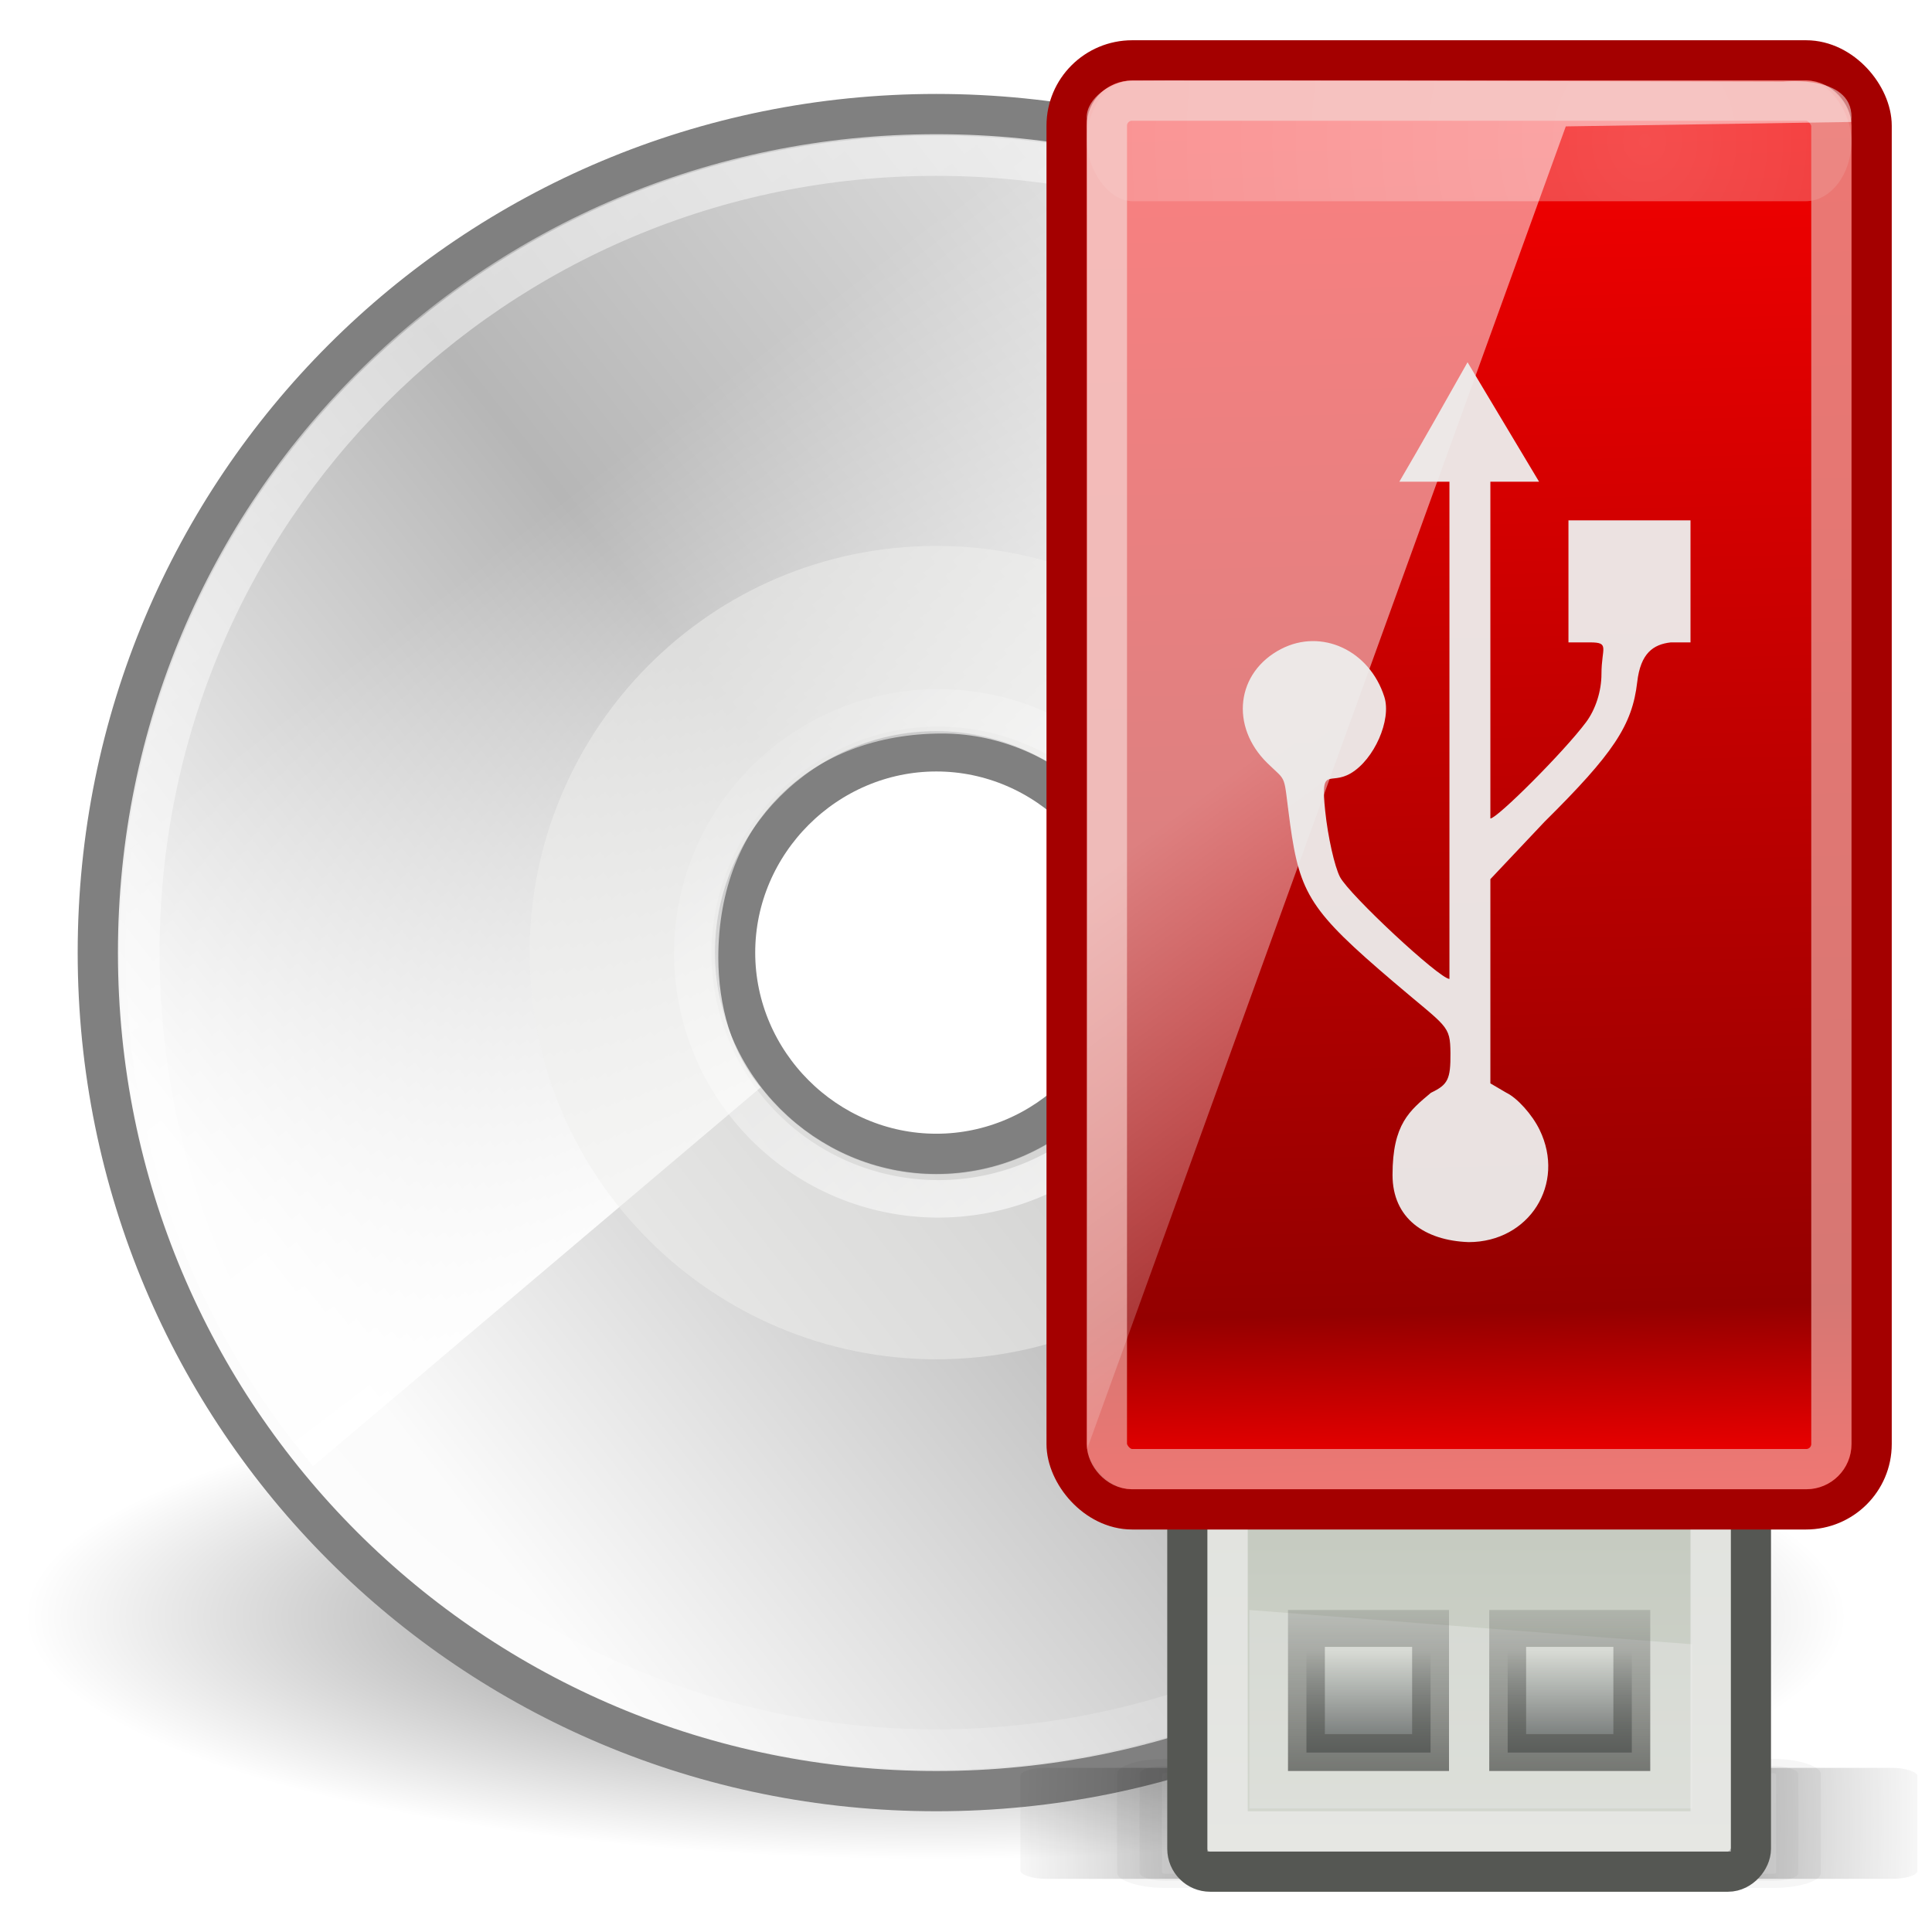 <?xml version="1.0" encoding="UTF-8" standalone="no"?>
<!-- Created with Inkscape (http://www.inkscape.org/) -->
<svg
   xmlns:dc="http://purl.org/dc/elements/1.1/"
   xmlns:cc="http://creativecommons.org/ns#"
   xmlns:rdf="http://www.w3.org/1999/02/22-rdf-syntax-ns#"
   xmlns:svg="http://www.w3.org/2000/svg"
   xmlns="http://www.w3.org/2000/svg"
   xmlns:xlink="http://www.w3.org/1999/xlink"
   xmlns:sodipodi="http://sodipodi.sourceforge.net/DTD/sodipodi-0.dtd"
   xmlns:inkscape="http://www.inkscape.org/namespaces/inkscape"
   width="48px"
   height="48px"
   id="svg8283"
   sodipodi:version="0.32"
   inkscape:version="0.46"
   sodipodi:docname="usb-creator.svg"
   inkscape:output_extension="org.inkscape.output.svg.inkscape">
  <defs
     id="defs8285">
    <linearGradient
       inkscape:collect="always"
       id="linearGradient4862">
      <stop
         style="stop-color:#ffffff;stop-opacity:1;"
         offset="0"
         id="stop4864" />
      <stop
         style="stop-color:#ffffff;stop-opacity:0;"
         offset="1"
         id="stop4866" />
    </linearGradient>
    <linearGradient
       inkscape:collect="always"
       xlink:href="#linearGradient4862"
       id="linearGradient4868"
       x1="19.004"
       y1="19.002"
       x2="29.02"
       y2="32.577"
       gradientUnits="userSpaceOnUse"
       gradientTransform="matrix(1,0,0,1,12,-5.2720342e-3)" />
    <filter
       inkscape:collect="always"
       id="filter5567"
       x="-0.081"
       width="1.162"
       y="-0.386"
       height="1.771">
      <feGaussianBlur
         inkscape:collect="always"
         stdDeviation="0.643"
         id="feGaussianBlur5569" />
    </filter>
    <linearGradient
       inkscape:collect="always"
       id="linearGradient5571">
      <stop
         style="stop-color:#ffffff;stop-opacity:1;"
         offset="0"
         id="stop5573" />
      <stop
         style="stop-color:#ffffff;stop-opacity:0;"
         offset="1"
         id="stop5575" />
    </linearGradient>
    <radialGradient
       inkscape:collect="always"
       xlink:href="#linearGradient5571"
       id="radialGradient5577"
       cx="28.875"
       cy="4"
       fx="28.875"
       fy="4"
       r="9.5"
       gradientTransform="matrix(2.882,0,0,4.298,-54.352,-13.193)"
       gradientUnits="userSpaceOnUse" />
    <linearGradient
       id="linearGradient5509">
      <stop
         style="stop-color:#f90000;stop-opacity:1"
         offset="0"
         id="stop5511" />
      <stop
         id="stop5517"
         offset="0.877"
         style="stop-color:#940000;stop-opacity:1" />
      <stop
         style="stop-color:#fc0000;stop-opacity:1"
         offset="1"
         id="stop5513" />
    </linearGradient>
    <linearGradient
       inkscape:collect="always"
       xlink:href="#linearGradient5509"
       id="linearGradient5515"
       x1="24.531"
       y1="1"
       x2="25.383"
       y2="36.992"
       gradientUnits="userSpaceOnUse"
       gradientTransform="matrix(1.002,0,0,1,11.913,-8.6153416e-4)" />
    <linearGradient
       inkscape:collect="always"
       xlink:href="#linearGradient3506"
       id="linearGradient3870"
       gradientUnits="userSpaceOnUse"
       gradientTransform="matrix(1.327,0,0,1.312,-3.7302318e-2,-52.975)"
       x1="21.718"
       y1="6.18"
       x2="21.718"
       y2="10.01" />
    <linearGradient
       inkscape:collect="always"
       xlink:href="#linearGradient3494"
       id="linearGradient3868"
       gradientUnits="userSpaceOnUse"
       gradientTransform="matrix(1.327,0,0,1.312,-3.7302318e-2,-52.975)"
       x1="20.405"
       y1="6.988"
       x2="20.405"
       y2="9.119" />
    <linearGradient
       id="linearGradient3506">
      <stop
         id="stop3508"
         offset="0"
         style="stop-color:#555753;stop-opacity:1;" />
      <stop
         id="stop3510"
         offset="1"
         style="stop-color:#555753;stop-opacity:0.227;" />
    </linearGradient>
    <linearGradient
       inkscape:collect="always"
       xlink:href="#linearGradient3506"
       id="linearGradient3876"
       gradientUnits="userSpaceOnUse"
       gradientTransform="matrix(1.327,0,0,1.312,-5.037,-52.975)"
       x1="21.718"
       y1="6.18"
       x2="21.718"
       y2="10.01" />
    <linearGradient
       id="linearGradient3494">
      <stop
         id="stop3496"
         offset="0"
         style="stop-color:#2e3436;stop-opacity:0.825;" />
      <stop
         id="stop3498"
         offset="1"
         style="stop-color:#2e3436;stop-opacity:0;" />
    </linearGradient>
    <linearGradient
       inkscape:collect="always"
       xlink:href="#linearGradient3494"
       id="linearGradient3874"
       gradientUnits="userSpaceOnUse"
       gradientTransform="matrix(1.327,0,0,1.312,-5.037,-52.975)"
       x1="20.405"
       y1="6.988"
       x2="20.405"
       y2="9.119" />
    <linearGradient
       id="linearGradient3161">
      <stop
         style="stop-color:#d3d7cf;stop-opacity:1;"
         offset="0"
         id="stop3163" />
      <stop
         style="stop-color:#bbc1b5;stop-opacity:1;"
         offset="1"
         id="stop3165" />
    </linearGradient>
    <linearGradient
       inkscape:collect="always"
       xlink:href="#linearGradient3161"
       id="linearGradient3880"
       gradientUnits="userSpaceOnUse"
       gradientTransform="matrix(1.003,0,0,0.942,2.959,-28.139)"
       x1="23.335"
       y1="-18.569"
       x2="23.335"
       y2="-4.123" />
    <filter
       inkscape:collect="always"
       id="filter5505"
       x="-0.385"
       width="1.769"
       y="-0.7"
       height="2.399">
      <feGaussianBlur
         inkscape:collect="always"
         stdDeviation="2.323"
         id="feGaussianBlur5507" />
    </filter>
    <linearGradient
       inkscape:collect="always"
       id="linearGradient5401">
      <stop
         style="stop-color:#000000;stop-opacity:1;"
         offset="0"
         id="stop5403" />
      <stop
         style="stop-color:#000000;stop-opacity:0;"
         offset="1"
         id="stop5405" />
    </linearGradient>
    <radialGradient
       inkscape:collect="always"
       xlink:href="#linearGradient5401"
       id="radialGradient5407"
       cx="13.75"
       cy="6.015"
       fx="13.75"
       fy="6.015"
       r="7.742"
       gradientTransform="matrix(1,0,0,7.243,0,-37.556)"
       gradientUnits="userSpaceOnUse" />
    <filter
       id="filter3974"
       inkscape:collect="always">
      <feGaussianBlur
         id="feGaussianBlur3976"
         stdDeviation="0.569"
         inkscape:collect="always" />
    </filter>
    <linearGradient
       inkscape:collect="always"
       id="linearGradient6028">
      <stop
         style="stop-color:#ffffff;stop-opacity:1;"
         offset="0"
         id="stop6030" />
      <stop
         style="stop-color:#ffffff;stop-opacity:0;"
         offset="1"
         id="stop6032" />
    </linearGradient>
    <linearGradient
       inkscape:collect="always"
       xlink:href="#linearGradient6028"
       id="linearGradient3515"
       gradientUnits="userSpaceOnUse"
       x1="28.703"
       y1="31.495"
       x2="17.743"
       y2="18.367" />
    <linearGradient
       inkscape:collect="always"
       id="linearGradient6036">
      <stop
         style="stop-color:#ffffff;stop-opacity:1;"
         offset="0"
         id="stop6038" />
      <stop
         style="stop-color:#ffffff;stop-opacity:0;"
         offset="1"
         id="stop6040" />
    </linearGradient>
    <linearGradient
       inkscape:collect="always"
       xlink:href="#linearGradient6036"
       id="linearGradient3519"
       gradientUnits="userSpaceOnUse"
       x1="10.502"
       y1="3.61"
       x2="48.799"
       y2="54.698"
       gradientTransform="translate(-1.084,-1.333)" />
    <linearGradient
       inkscape:collect="always"
       id="linearGradient4409">
      <stop
         style="stop-color:#ffffff;stop-opacity:1;"
         offset="0"
         id="stop4411" />
      <stop
         style="stop-color:#ffffff;stop-opacity:0;"
         offset="1"
         id="stop4413" />
    </linearGradient>
    <linearGradient
       inkscape:collect="always"
       xlink:href="#linearGradient4409"
       id="linearGradient4415"
       x1="25.986"
       y1="24.92"
       x2="15.889"
       y2="11.67"
       gradientUnits="userSpaceOnUse"
       gradientTransform="translate(-0.5,-0.353)" />
    <linearGradient
       id="aigrd2"
       gradientUnits="userSpaceOnUse"
       x1="12.274"
       y1="32.416"
       x2="35.391"
       y2="14.203">
      <stop
         offset="0"
         style="stop-color:#FBFBFB"
         id="stop3043" />
      <stop
         offset="0.5"
         style="stop-color:#B6B6B6"
         id="stop3045" />
      <stop
         offset="1"
         style="stop-color:#E4E4E4"
         id="stop3047" />
    </linearGradient>
    <linearGradient
       inkscape:collect="always"
       xlink:href="#aigrd2"
       id="linearGradient3523"
       gradientUnits="userSpaceOnUse"
       gradientTransform="matrix(1.19,0,0,1.19,-5.309,-3.833)"
       x1="12.274"
       y1="32.416"
       x2="35.391"
       y2="14.203" />
    <linearGradient
       id="aigrd1"
       gradientUnits="userSpaceOnUse"
       x1="14.997"
       y1="11.188"
       x2="32.511"
       y2="34.307">
      <stop
         offset="0"
         style="stop-color:#EBEBEB"
         id="stop3034" />
      <stop
         offset="0.5"
         style="stop-color:#FFFFFF"
         id="stop3036" />
      <stop
         offset="1"
         style="stop-color:#EBEBEB"
         id="stop3038" />
    </linearGradient>
    <linearGradient
       inkscape:collect="always"
       xlink:href="#aigrd1"
       id="linearGradient3526"
       gradientUnits="userSpaceOnUse"
       gradientTransform="matrix(1.19,0,0,1.19,-5.309,-3.833)"
       x1="14.997"
       y1="11.188"
       x2="32.511"
       y2="34.307" />
    <linearGradient
       inkscape:collect="always"
       id="linearGradient23419">
      <stop
         style="stop-color:#000000;stop-opacity:1;"
         offset="0"
         id="stop23421" />
      <stop
         style="stop-color:#000000;stop-opacity:0;"
         offset="1"
         id="stop23423" />
    </linearGradient>
    <radialGradient
       inkscape:collect="always"
       xlink:href="#linearGradient23419"
       id="radialGradient3507"
       gradientUnits="userSpaceOnUse"
       gradientTransform="matrix(1,0,0,0.25,0,31.227)"
       cx="23.335"
       cy="41.636"
       fx="23.335"
       fy="41.636"
       r="22.627" />
  </defs>
  <sodipodi:namedview
     id="base"
     pagecolor="#ffffff"
     bordercolor="#666666"
     borderopacity="1.0"
     inkscape:pageopacity="0.0"
     inkscape:pageshadow="2"
     inkscape:zoom="7"
     inkscape:cx="24"
     inkscape:cy="24"
     inkscape:current-layer="layer1"
     showgrid="true"
     inkscape:grid-bbox="true"
     inkscape:document-units="px"
     inkscape:window-width="641"
     inkscape:window-height="688"
     inkscape:window-x="1037"
     inkscape:window-y="333" />
  <g
     id="layer1"
     inkscape:label="Layer 1"
     inkscape:groupmode="layer">
    <path
       sodipodi:type="arc"
       style="opacity:0.55;fill:url(#radialGradient3507);fill-opacity:1;fill-rule:evenodd;stroke:none;stroke-width:2;stroke-linecap:butt;stroke-linejoin:miter;marker:none;marker-start:none;marker-mid:none;marker-end:none;stroke-miterlimit:4;stroke-dasharray:none;stroke-dashoffset:0;stroke-opacity:1;visibility:visible;display:inline;overflow:visible"
       id="path23417"
       sodipodi:cx="23.334524"
       sodipodi:cy="41.63604"
       sodipodi:rx="22.627417"
       sodipodi:ry="5.6568542"
       d="M 45.962,41.636 A 22.627,5.657 0 1 1 0.707,41.636 A 22.627,5.657 0 1 1 45.962,41.636 z"
       inkscape:r_cx="true"
       inkscape:r_cy="true"
       transform="matrix(1,0,0,1.066,-8.4107544e-2,-4.218)" />
    <path
       inkscape:r_cy="true"
       inkscape:r_cx="true"
       id="path3040"
       d="M 23.263,2.834 C 11.715,2.834 2.43,12.119 2.43,23.667 C 2.43,35.215 11.715,44.5 23.263,44.5 C 34.811,44.5 44.096,35.215 44.096,23.667 C 44.096,12.119 34.811,2.834 23.263,2.834 L 23.263,2.834 z M 23.263,28.667 C 20.525,28.667 18.263,26.405 18.263,23.667 C 18.263,20.929 20.525,18.667 23.263,18.667 C 26.001,18.667 28.263,20.929 28.263,23.667 C 28.263,26.405 26.001,28.667 23.263,28.667 z"
       style="fill:url(#linearGradient3526);fill-rule:nonzero;stroke:none;stroke-miterlimit:4" />
    <path
       inkscape:r_cy="true"
       inkscape:r_cx="true"
       id="path3049"
       d="M 23.263,2.834 C 11.715,2.834 2.43,12.119 2.43,23.667 C 2.43,35.215 11.715,44.5 23.263,44.5 C 34.811,44.5 44.096,35.215 44.096,23.667 C 44.096,12.119 34.811,2.834 23.263,2.834 L 23.263,2.834 z M 23.263,28.667 C 20.525,28.667 18.263,26.405 18.263,23.667 C 18.263,20.929 20.525,18.667 23.263,18.667 C 26.001,18.667 28.263,20.929 28.263,23.667 C 28.263,26.405 26.001,28.667 23.263,28.667 z"
       style="fill:url(#linearGradient3523);fill-rule:nonzero;stroke:#808080;stroke-miterlimit:4;stroke-opacity:1" />
    <path
       style="fill:url(#linearGradient4415);fill-opacity:1;fill-rule:nonzero;stroke:none;stroke-miterlimit:4;stroke-opacity:1"
       d="M 22.411,3.459 C 11.649,3.865 3.111,12.676 3.111,23.541 C 3.111,28.467 4.858,32.944 7.778,36.428 L 18.896,27.018 C 18.174,26.174 17.846,24.974 17.846,23.791 C 17.846,20.401 20.151,18.224 23.414,18.224 C 24.898,18.224 26.385,18.898 27.272,19.97 L 38.639,10.685 C 34.964,6.261 29.395,3.459 23.164,3.459 C 22.903,3.459 22.669,3.449 22.411,3.459 z"
       id="path3531"
       sodipodi:nodetypes="csccssccsc" />
    <path
       inkscape:r_cy="true"
       inkscape:r_cx="true"
       id="path3051"
       d="M 23.263,13.563 C 17.62,13.563 13.159,18.156 13.159,23.667 C 13.159,29.31 17.752,33.771 23.263,33.771 C 28.905,33.771 33.367,29.178 33.367,23.667 C 33.367,18.024 28.774,13.563 23.263,13.563 L 23.263,13.563 z M 23.263,29.178 C 20.245,29.178 17.752,26.685 17.752,23.667 C 17.752,20.649 20.245,18.156 23.263,18.156 C 26.281,18.156 28.774,20.649 28.774,23.667 C 28.774,26.685 26.281,29.178 23.263,29.178 z"
       style="opacity:0.511;fill:#eeeeec;fill-rule:nonzero;stroke:none;stroke-miterlimit:4" />
    <path
       inkscape:r_cy="true"
       inkscape:r_cx="true"
       style="opacity:0.546;fill:none;fill-rule:nonzero;stroke:url(#linearGradient3519);stroke-miterlimit:4;stroke-opacity:1"
       d="M 23.263,3.869 C 12.289,3.869 3.465,12.693 3.465,23.667 C 3.465,34.64 12.289,43.465 23.263,43.465 C 34.236,43.465 43.061,34.64 43.061,23.667 C 43.061,12.693 34.236,3.869 23.263,3.869 L 23.263,3.869 z"
       id="path5264"
       sodipodi:nodetypes="cccccc" />
    <path
       inkscape:r_cy="true"
       inkscape:r_cx="true"
       sodipodi:type="arc"
       style="opacity:0.672;fill:none;fill-opacity:0.316;fill-rule:nonzero;stroke:url(#linearGradient3515);stroke-width:0.931;stroke-linecap:butt;stroke-linejoin:miter;marker:none;marker-start:none;marker-mid:none;marker-end:none;stroke-miterlimit:4;stroke-dashoffset:0;stroke-opacity:1;visibility:visible;display:inline;overflow:visible"
       id="path6026"
       sodipodi:cx="24.306795"
       sodipodi:cy="24.930641"
       sodipodi:rx="6.0987959"
       sodipodi:ry="6.0987959"
       d="M 30.406,24.931 A 6.099,6.099 0 1 1 18.208,24.931 A 6.099,6.099 0 1 1 30.406,24.931 z"
       transform="translate(-0.996,-1.245)" />
    <rect
       transform="matrix(1.129,0,0,0.358,20.973,43.149)"
       style="opacity:0.193;fill:#000000;fill-opacity:1;stroke:#000000;stroke-width:0.985;stroke-linejoin:miter;stroke-miterlimit:4;stroke-dasharray:none;stroke-opacity:1;filter:url(#filter3974)"
       id="rect3891"
       width="14.5"
       height="7.97"
       x="6.5"
       y="2.03"
       rx="0.556"
       ry="0.556"
       inkscape:export-filename="/home/christian/graphics/usb-icons.png"
       inkscape:export-xdpi="90"
       inkscape:export-ydpi="90" />
    <rect
       inkscape:export-ydpi="90"
       inkscape:export-xdpi="90"
       inkscape:export-filename="/home/christian/graphics/usb-icons.png"
       ry="0.575"
       rx="0.409"
       y="2.03"
       x="6.5"
       height="7.97"
       width="14.5"
       id="rect4818"
       style="opacity:0.723;fill:url(#radialGradient5407);fill-opacity:1;stroke:none;stroke-width:0.985;stroke-linejoin:miter;stroke-miterlimit:4;stroke-dasharray:none;stroke-opacity:1;filter:url(#filter5505)"
       transform="matrix(1.537,0,0,0.346,15.361,43.219)" />
    <g
       id="g3883"
       transform="translate(12,-1.9533416e-4)">
      <rect
         ry="0.625"
         rx="0.625"
         y="35.054"
         x="18.96"
         height="9.529"
         width="11.325"
         id="rect4383"
         style="fill:#ffffff;fill-opacity:1;stroke:none;stroke-width:0.266;stroke-miterlimit:4;stroke-dasharray:none;stroke-opacity:1" />
      <rect
         transform="scale(1,-1)"
         inkscape:export-ydpi="90"
         inkscape:export-xdpi="90"
         inkscape:export-filename="/home/christian/graphics/usb-icons.png"
         ry="0.567"
         rx="0.566"
         y="-46.5"
         x="17.5"
         height="14.996"
         width="14"
         id="rect3448"
         style="fill:url(#linearGradient3880);fill-opacity:1;stroke:#555753;stroke-width:1;stroke-linejoin:miter;stroke-miterlimit:4;stroke-dasharray:none;stroke-opacity:1" />
      <path
         inkscape:export-ydpi="90"
         inkscape:export-xdpi="90"
         inkscape:export-filename="/home/christian/graphics/usb-icons.png"
         style="opacity:0.363;fill:#eeeeec;fill-opacity:1;stroke:none;stroke-width:1;stroke-linejoin:miter;stroke-miterlimit:4;stroke-opacity:1"
         d="M 19.04,44.931 L 30.04,44.931 L 30.04,40.852 L 19.04,40 L 19.04,44.931 z"
         id="path3562"
         sodipodi:nodetypes="ccccc" />
      <rect
         transform="scale(1,-1)"
         inkscape:export-ydpi="90"
         inkscape:export-xdpi="90"
         inkscape:export-filename="/home/christian/graphics/usb-icons.png"
         style="opacity:0.882;fill:url(#linearGradient3874);fill-opacity:1;stroke:url(#linearGradient3876);stroke-width:0.916;stroke-linejoin:miter;stroke-miterlimit:4;stroke-dasharray:none;stroke-opacity:1"
         id="rect3450"
         width="3.084"
         height="3.084"
         x="20.458"
         y="-43.542" />
      <rect
         transform="scale(1,-1)"
         inkscape:export-ydpi="90"
         inkscape:export-xdpi="90"
         inkscape:export-filename="/home/christian/graphics/usb-icons.png"
         style="opacity:0.715;fill:none;fill-opacity:1;stroke:#eeeeec;stroke-width:1;stroke-linejoin:miter;stroke-miterlimit:4;stroke-dasharray:none;stroke-opacity:1"
         id="rect3458"
         width="12"
         height="13"
         x="18.5"
         y="-45.5" />
      <rect
         y="-43.542"
         x="25.458"
         height="3.084"
         width="3.084"
         id="rect2874"
         style="opacity:0.882;fill:url(#linearGradient3868);fill-opacity:1;stroke:url(#linearGradient3870);stroke-width:0.916;stroke-linejoin:miter;stroke-miterlimit:4;stroke-dasharray:none;stroke-opacity:1"
         inkscape:export-filename="/home/christian/graphics/usb-icons.png"
         inkscape:export-xdpi="90"
         inkscape:export-ydpi="90"
         transform="scale(1,-1)" />
    </g>
    <rect
       style="opacity:1;fill:url(#linearGradient5515);fill-opacity:1;stroke:#a40000;stroke-width:1;stroke-linecap:round;stroke-linejoin:round;stroke-miterlimit:4;stroke-dasharray:none;stroke-opacity:1;display:inline"
       id="rect5391"
       width="20"
       height="36"
       x="26.5"
       y="1.5"
       rx="1.629"
       ry="1.622" />
    <rect
       ry="2.069"
       rx="1.147"
       y="2"
       x="15"
       height="4"
       width="19"
       id="rect2425"
       style="opacity:0.554;fill:url(#radialGradient5577);fill-opacity:1;stroke:none;stroke-width:0.128;stroke-linecap:round;stroke-linejoin:round;stroke-miterlimit:4;stroke-dasharray:none;stroke-opacity:1;display:inline;filter:url(#filter5567)"
       transform="matrix(1,0,0,0.75,12,0.5)" />
    <rect
       ry="0.624"
       rx="0.623"
       y="2.5"
       x="27.5"
       height="34"
       width="18"
       id="rect5433"
       style="opacity:1;fill:none;fill-opacity:1;stroke:#eb9c96;stroke-width:1;stroke-linecap:round;stroke-linejoin:round;stroke-miterlimit:4;stroke-dasharray:none;stroke-opacity:0.766;display:inline" />
    <path
       style="opacity:0.5;fill:url(#linearGradient4868);fill-opacity:1;stroke:none;stroke-width:1;stroke-linecap:round;stroke-linejoin:round;stroke-miterlimit:4;stroke-opacity:1;display:inline"
       d="M 27,2.92 C 26.99,2.454 27.593,2.019 28.098,2.004 C 28.677,1.986 44.306,2.03 44.306,2.03 C 44.306,2.03 46.129,1.832 45.993,3.03 C 45.993,3.03 38.902,3.14 38.902,3.14 C 38.902,3.14 27.009,36 27.009,36 C 27.009,36 27.021,4.498 27,2.92 z"
       id="path6765"
       sodipodi:nodetypes="ccccccc" />
    <path
       id="path3690"
       d="M 34.597,29.191 C 34.597,27.921 35.026,27.592 35.552,27.149 C 35.974,26.949 36.041,26.812 36.036,26.168 C 36.03,25.456 35.96,25.538 34.618,24.392 C 32.568,22.644 32.293,22.223 32.052,20.468 C 31.875,19.174 31.999,19.459 31.489,18.961 C 30.552,18.045 30.712,16.702 31.829,16.124 C 32.835,15.604 34.026,16.157 34.394,17.315 C 34.575,17.886 34.141,18.871 33.558,19.213 C 33.024,19.525 32.803,19.004 32.925,20.156 C 32.992,20.794 33.157,21.527 33.29,21.786 C 33.52,22.23 35.767,24.321 36.011,24.321 L 36.011,11.968 L 34.766,11.968 C 35.342,10.986 35.903,9.988 36.461,9 L 38.238,11.968 L 37.028,11.968 L 37.028,20.335 C 37.196,20.335 38.847,18.688 39.402,17.947 C 39.642,17.627 39.788,17.172 39.788,16.743 C 39.788,16.096 40.005,15.96 39.503,15.96 L 38.968,15.96 L 38.968,12.928 L 42,12.928 L 42,15.96 L 41.51,15.96 C 41.072,16.01 40.759,16.23 40.676,16.947 C 40.553,18.017 40.087,18.719 38.37,20.42 L 37.028,21.842 L 37.028,26.916 L 37.425,27.149 C 37.694,27.277 38.066,27.69 38.25,28.068 C 38.907,29.413 37.994,30.86 36.488,30.86 C 35.397,30.821 34.597,30.27 34.597,29.191 z"
       style="opacity:0.95;fill:#eeeeec;fill-opacity:1;stroke:none;stroke-opacity:1"
       sodipodi:nodetypes="ccssssssssscccccccssccccccsccccscc"
       inkscape:export-filename="/home/christian/graphics/usb-icons.png"
       inkscape:export-xdpi="90"
       inkscape:export-ydpi="90" />
  </g>
</svg>

